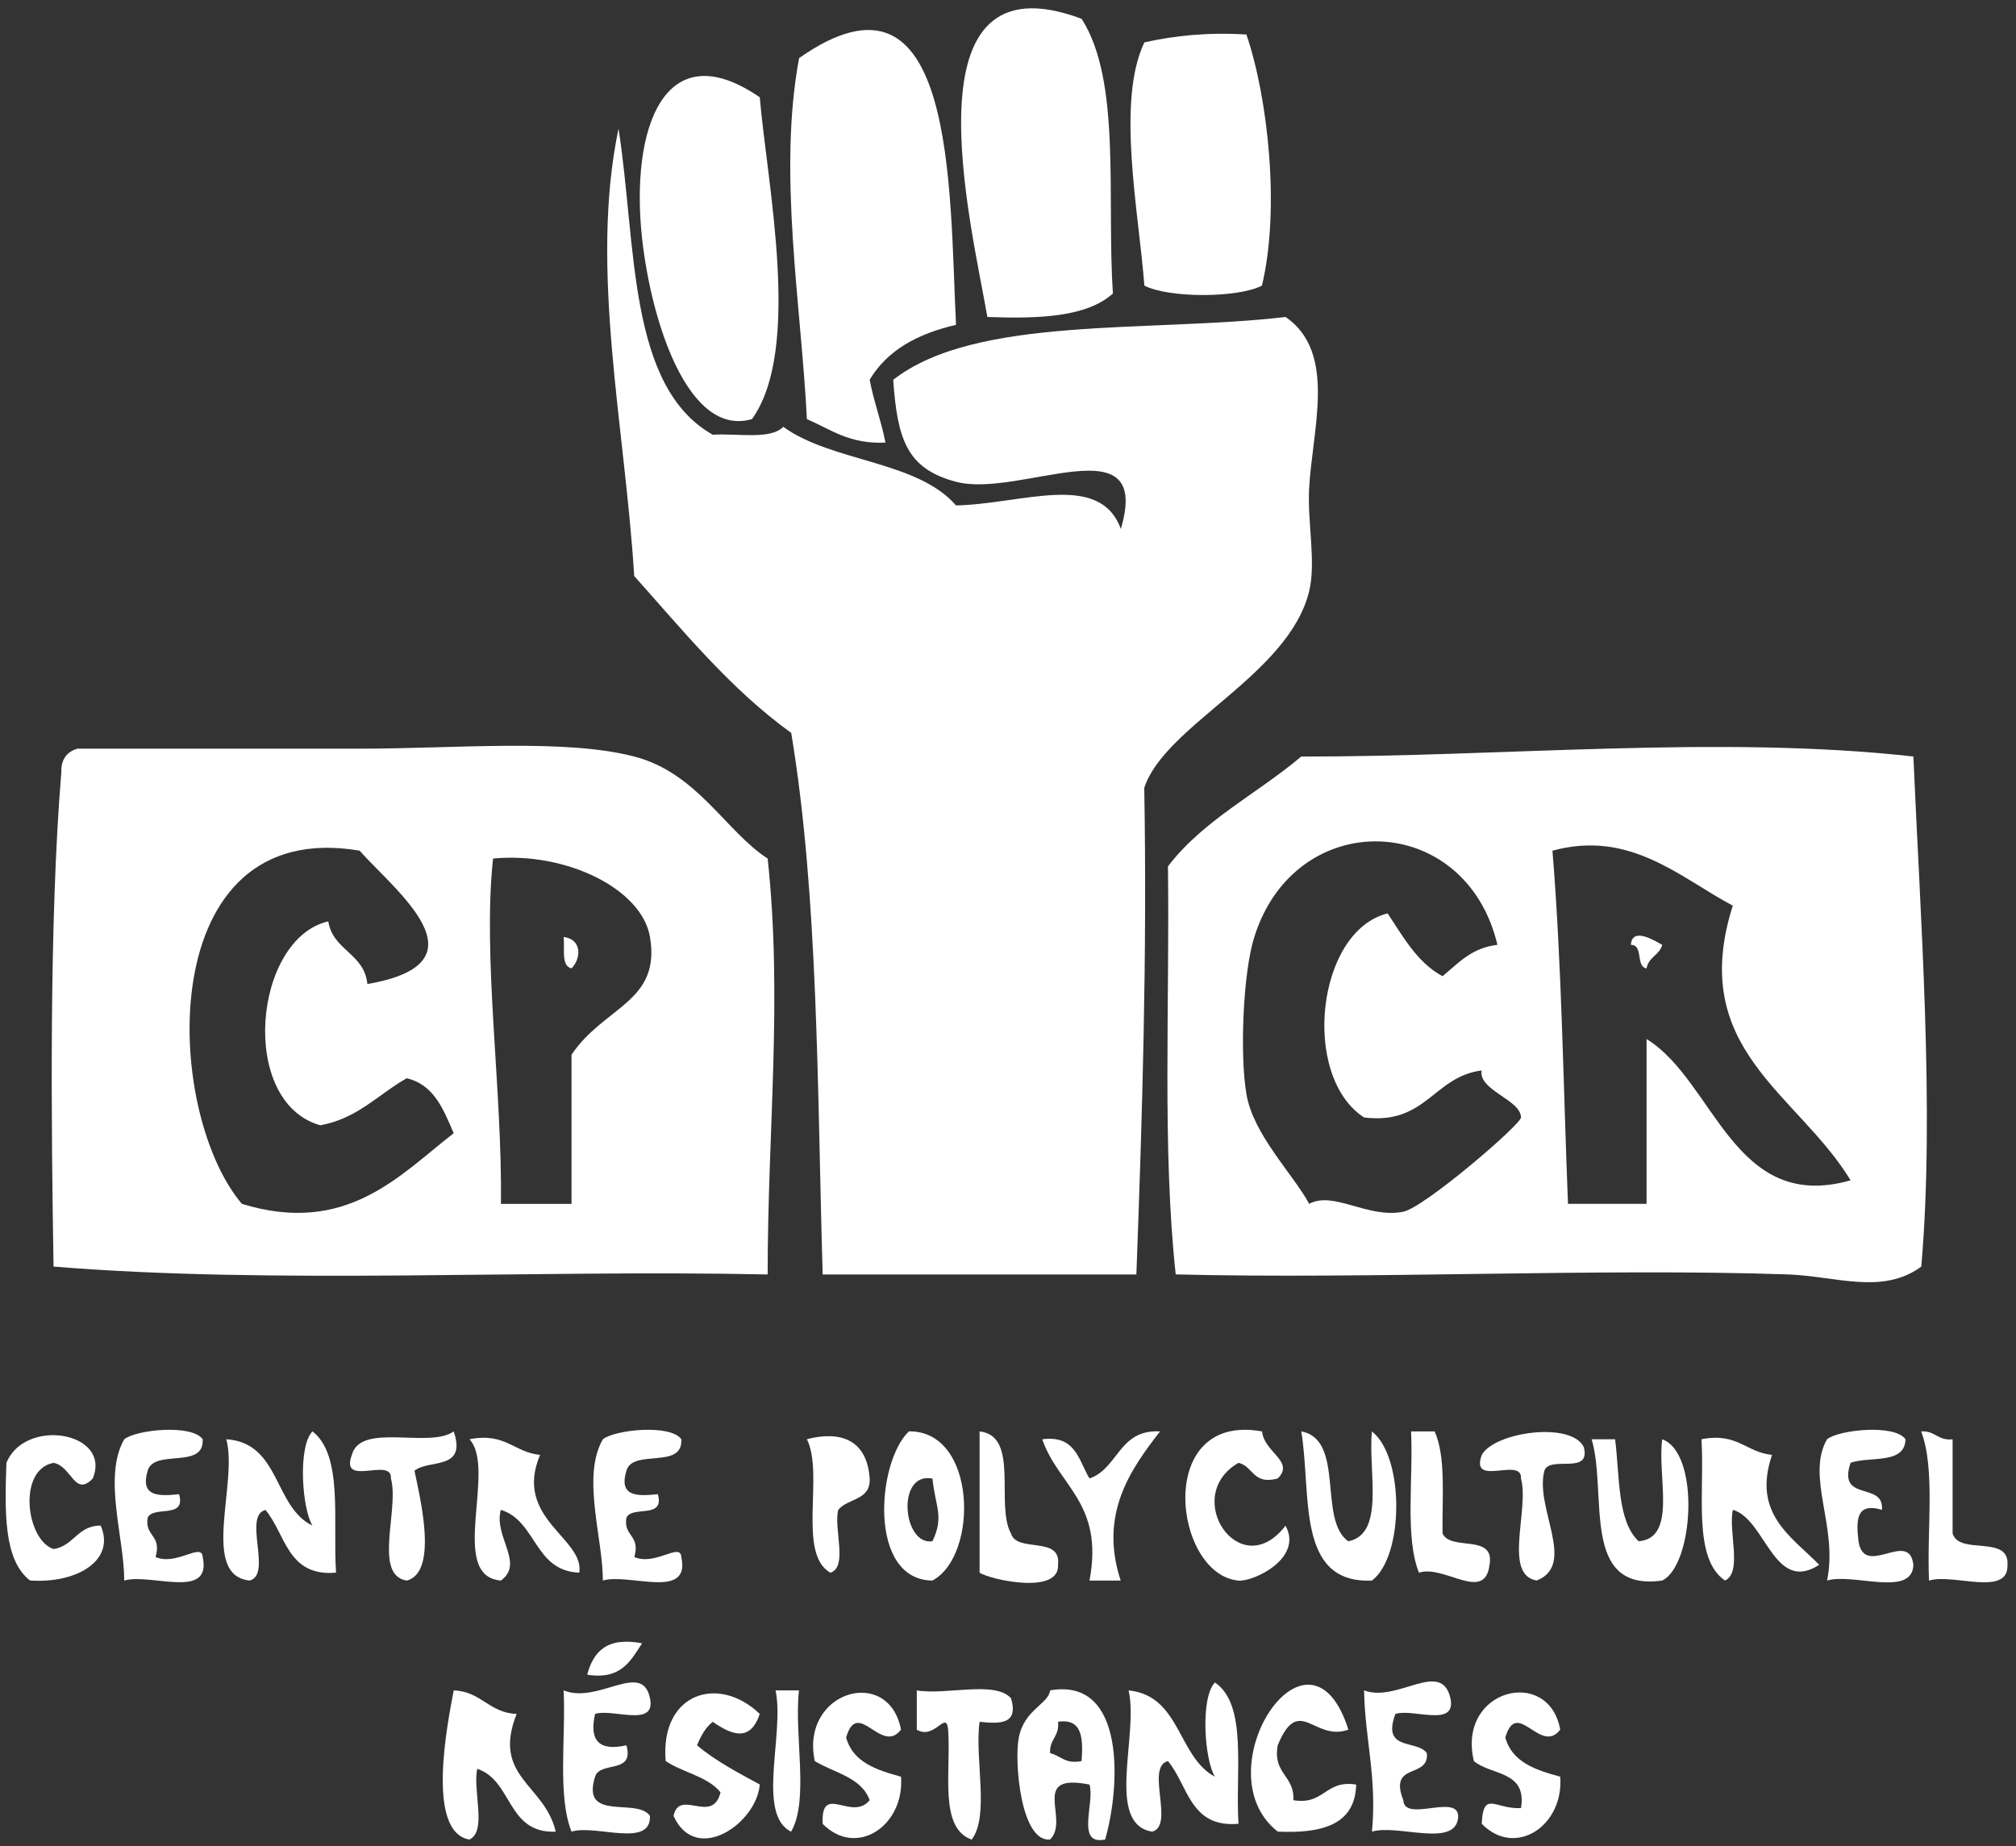 <?xml version="1.0" encoding="UTF-8" standalone="no"?>
<svg width="166px" height="152px" viewBox="0 0 166 152" version="1.1" xmlns="http://www.w3.org/2000/svg" xmlns:xlink="http://www.w3.org/1999/xlink">
    <rect x="0" y="0" width="166" height="152" fill="#333333" stroke="none"/>
    <title>cpcr</title>
    <defs></defs>
    <g id="Page-1" stroke="none" stroke-width="1" fill="none" fill-rule="evenodd">
        <g id="cpcr" fill="#FFFFFF">
            <path d="M89.06,1.548 C92.35,6.651 91.11,16.296 91.64,24.162 C89.49,26.109 85.55,26.256 81.3,26.099 C80,18.509 74.32,-3.977 89.06,1.548" id="Fill-182"></path>
            <path d="M78.72,26.746 C75.57,27.474 73.05,28.831 71.61,31.269 C71.95,33.078 72.56,34.631 72.91,36.441 C69.96,36.588 68.39,35.349 66.44,34.504 C65.98,25.183 64.03,14.201 65.8,4.782 C78.77,-4.323 78.16,15.637 78.72,26.746" id="Fill-183"></path>
            <path d="M102.63,2.84 C104.4,8.012 105.42,17.205 103.91,23.517 C101.91,24.549 96.23,24.549 94.23,23.517 C93.77,17.451 91.9,8.347 94.23,3.489 C96.7,2.938 99.41,2.644 102.63,2.84" id="Fill-184"></path>
            <path d="M62.56,8.009 C63.18,15.265 66.04,28.745 61.92,34.506 C56.69,36.03 53.64,26.572 52.87,19.641 C51.88,10.575 54.7,2.611 62.56,8.009" id="Fill-185"></path>
            <path d="M50.93,10.593 C52.42,20.101 51.66,31.831 58.69,35.793 C60.71,35.665 63.43,36.226 64.5,35.144 C68.49,38.045 75.52,37.917 78.72,41.614 C84.19,41.495 90.55,38.782 92.29,43.551 C94.91,34.722 83.95,41.063 78.72,39.667 C74.67,38.595 73.89,36.177 73.55,31.27 C80.36,25.951 94.66,27.406 105.86,26.099 C110.13,29.048 108.03,35.4 107.79,40.316 C107.66,43.069 108.38,46.343 107.79,48.712 C106.08,55.604 95.92,59.685 94.22,64.867 C94.46,78.67 94.06,91.846 93.57,104.932 L67.74,104.932 C67.29,89.644 67.39,73.824 65.15,60.344 C60.15,56.736 56.29,51.977 52.22,47.424 C51.48,35.233 48.51,22.146 50.93,10.593" id="Fill-186"></path>
            <path d="M63.21,104.932 C43.81,104.519 22.73,105.778 4.41,104.283 C4.22,92.868 4.03,75.917 5.05,63.578 C5.02,62.477 5.54,61.907 6.35,61.642 L29.61,61.642 C37.48,61.642 46.5,60.796 52.23,62.29 C57.43,63.638 59.77,68.475 63.21,70.687 C64.45,82.23 63.21,92.956 63.21,104.932 M19.92,99.121 C28.55,101.766 32.92,96.742 37.36,93.3 C36.51,91.354 35.75,89.309 33.49,88.778 C31.15,90.095 29.47,92.081 26.38,92.652 C19.62,90.754 20.86,77.294 27.03,75.858 C27.41,78.268 30,78.484 30.25,81.02 C40.36,79.28 32.51,73.322 29.61,70.038 C12.58,67.157 13.4,91.452 19.92,99.121 M53.52,77.146 C52.85,73.174 46.6,70.117 40.6,70.687 C39.72,78.798 41.36,89.633 41.25,99.121 L47.06,99.121 L47.06,86.841 C49.73,82.859 54.43,82.524 53.52,77.146" id="Fill-187"></path>
            <path d="M157.55,62.286 C158.12,75.519 159.32,91.507 158.2,104.288 C154.99,106.638 151.15,105.065 147.21,104.928 C131.69,104.396 112.93,105.33 96.81,104.928 C95.69,94.633 96.32,82.589 96.17,71.332 C99.05,67.546 103.53,65.344 107.15,62.286 C123.58,62.334 141.53,60.497 157.55,62.286 M103.28,77.152 C102.35,80.072 102.08,86.866 102.63,90.071 C103.19,93.424 106.45,96.629 107.8,99.117 C109.82,98.025 112.63,100.355 115.55,99.766 C117.31,99.402 125.24,92.579 125.24,92.008 C125.23,90.534 121.71,89.776 122,88.134 C118.01,88.655 117.45,92.628 112.32,92.008 C107.11,88.625 108.39,76.651 114.26,75.205 C115.55,77.142 116.69,79.246 118.78,80.377 C120.08,79.305 121.17,78.037 123.3,77.791 C120.68,66.749 106.66,66.346 103.28,77.152 M127.83,70.043 C128.6,79.384 128.72,89.393 129.11,99.117 L135.58,99.117 L135.58,85.548 C141.19,88.989 142.73,99.933 152.38,97.18 C148,89.982 138.92,86.394 142.68,74.566 C138.38,72.294 134.24,68.284 127.83,70.043" id="Fill-188"></path>
            <path d="M46.41,77.146 C47.9,77.323 47.89,78.877 47.06,79.732 C46.18,79.536 46.52,78.11 46.41,77.146" id="Fill-189"></path>
            <path d="M134.29,77.793 C134.39,76.191 136.48,77.606 136.87,77.793 C136.65,78.64 135.73,78.806 135.58,79.73 C134.65,79.583 135.36,77.804 134.29,77.793" id="Fill-190"></path>
            <path d="M7.64,121.731 C6.14,123.295 5.91,120.719 4.41,120.443 C1.43,120.994 2.14,126.794 4.41,127.541 C6.09,127.286 6.36,125.615 8.29,125.605 C9.55,128.486 6.29,130.403 2.47,130.127 C0.29,128.447 0.39,124.464 0.53,120.443 C2.06,116.687 9.21,117.897 7.64,121.731" id="Fill-191"></path>
            <path d="M16.69,118.501 C16.83,121.018 12.7,119.249 12.16,121.087 C11.52,123.241 13.06,123.201 14.75,123.024 C15.33,125.109 12.64,123.929 12.16,124.961 C11.9,126.514 13.34,126.367 12.81,128.196 C14.52,128.953 16.62,126.957 16.69,128.196 C17.46,131.775 12.38,129.494 10.23,130.133 C10.24,126.652 8.46,121.579 10.23,118.501 C11.2,117.715 15.79,117.233 16.69,118.501" id="Fill-192"></path>
            <path d="M25.73,125.609 C24.88,124.282 24.5,119.12 25.73,117.852 C28.28,119.828 27.39,125.235 27.67,129.483 C23.66,129.837 23.53,126.307 21.86,124.321 C19.98,124.803 22.44,129.64 20.56,130.132 C16.45,129.719 19.63,122.03 18.63,118.5 C23.09,118.786 22.53,124.076 25.73,125.609" id="Fill-193"></path>
            <path d="M37.36,117.855 C38.46,121.11 35.32,120.117 34.13,121.091 C34.49,122.929 36.18,129.448 33.49,130.136 C30.7,129.694 32.89,124.267 32.19,121.73 C32.31,119.901 27.96,122.517 28.97,119.792 C29.69,117.079 35.35,119.291 37.36,117.855" id="Fill-194"></path>
            <path d="M56.1,118.501 C56.25,121.018 52.11,119.249 51.58,121.087 C50.93,123.241 52.47,123.201 54.17,123.024 C54.75,125.109 52.05,123.929 51.58,124.961 C51.31,126.514 52.76,126.367 52.23,128.196 C53.94,128.953 56.03,126.957 56.1,128.196 C56.88,131.775 51.8,129.494 49.64,130.133 C49.65,126.652 47.87,121.579 49.64,118.501 C50.62,117.715 55.21,117.233 56.1,118.501" id="Fill-195"></path>
            <path d="M76.78,130.132 C71.47,130.093 72.18,120.379 74.84,117.852 C80.44,117.773 80.6,128.097 76.78,130.132 M76.78,126.897 C77.76,124.842 77.01,124.056 76.78,121.736 C73.77,121.155 74.33,127.291 76.78,126.897" id="Fill-196"></path>
            <path d="M80.66,117.855 C83.97,118.2 81.95,123.883 83.24,126.252 C83.74,127.904 87.4,126.4 87.12,128.838 C87.27,131.326 81.57,130.077 80.66,129.487 L80.66,117.855" id="Fill-197"></path>
            <path d="M95.52,117.854 C93.12,120.952 90.47,124.639 92.28,130.135 L89.71,130.135 C90.92,123.744 87.14,122.348 85.82,118.503 C88.57,118.13 88.82,120.244 89.71,121.728 C92.1,120.903 92.11,117.667 95.52,117.854" id="Fill-198"></path>
            <path d="M103.92,117.855 C104.08,119.586 106.64,120.313 105.21,121.73 C103.15,122.29 103.21,120.717 101.98,120.441 C97.21,123.195 102.11,130.51 105.85,125.613 C107.33,128.297 103.22,130.244 101.98,130.136 C96.62,129.664 95.02,116.244 103.92,117.855" id="Fill-199"></path>
            <path d="M107.15,117.855 C110.78,118.534 108.5,125.132 111.02,126.901 C114.07,126.291 112.65,121.199 112.96,117.855 C115.66,119.931 115.62,128.169 112.96,130.136 C106.67,130.401 108.01,123.017 107.15,117.855" id="Fill-200"></path>
            <path d="M116.19,117.855 L118.13,117.855 C119.07,119.94 118.74,123.273 118.78,126.252 C119.44,127.747 123.11,126.233 122.65,128.838 C122.27,131.995 118.89,128.789 116.84,129.487 C115.67,126.557 116.38,121.759 116.19,117.855" id="Fill-201"></path>
            <path d="M130.41,119.147 C131.03,121.487 127.62,119.806 127.17,121.084 C126.34,124.122 129.85,128.822 126.54,130.129 C123.74,129.687 125.94,124.27 125.24,121.733 C125.36,119.894 121.01,122.51 122.01,119.796 C123.03,117.908 129.37,117.004 130.41,119.147" id="Fill-202"></path>
            <path d="M156.9,118.501 C156.85,120.606 153.97,119.878 152.38,120.438 C151.26,123.722 155.18,121.943 154.96,124.312 C152.8,123.663 152.84,125.217 153.03,126.898 C153.51,129.995 157.2,125.875 157.55,128.835 C157.47,131.558 152.59,129.484 150.44,130.133 C151.37,125.748 148.68,121.579 150.44,118.501 C151.42,117.715 156.01,117.233 156.9,118.501" id="Fill-203"></path>
            <path d="M158.19,117.855 C159.35,117.777 159.56,118.642 160.78,118.505 L160.78,126.252 C161.31,128.091 165.45,126.321 165.3,128.838 C165.39,131.513 160.81,129.517 158.84,130.136 C158.64,126.036 159.38,120.973 158.19,117.855" id="Fill-204"></path>
            <path d="M131.06,118.501 L132.99,118.501 C133.38,121.569 133.15,125.237 134.93,126.898 C138.13,126.642 136.44,121.519 136.87,118.501 C140.01,119.651 139.46,128.874 136.87,130.133 C130.1,131.086 132.38,122.995 131.06,118.501" id="Fill-205"></path>
            <path d="M52.87,135.3 C51.93,136.726 51.16,138.329 48.35,137.886 C48.85,136.018 49.94,134.741 52.87,135.3" id="Fill-206"></path>
            <path d="M53.52,139.824 C54.04,142.282 50.46,140.65 49,141.112 C48.49,143.344 49.36,144.199 51.58,143.698 C52.26,146.107 49.4,144.966 49,146.284 C47.81,150.059 52.49,147.955 53.52,149.518 C53.61,152.193 49.02,150.187 47.06,150.807 C45.89,147.877 46.6,143.079 46.41,139.175 C49.24,140.346 52.88,136.688 53.52,139.824" id="Fill-207"></path>
            <path d="M100.04,146.286 C99.19,144.959 98.81,139.797 100.04,138.529 C102.75,140.357 101.7,145.913 101.98,150.16 C97.97,150.514 97.84,146.984 96.17,144.998 C94.29,145.48 96.75,150.317 94.87,150.809 C90.99,150.17 93.78,142.854 92.93,139.178 C97.23,139.62 96.95,144.634 100.04,146.286" id="Fill-208"></path>
            <path d="M111.03,142.409 C108.2,143.431 106.96,139.45 105.21,143.697 C104.78,146.066 106.61,146.175 106.5,148.219 C109.07,148.642 109.1,146.518 111.67,146.932 C111.58,150.284 108.8,150.963 105.21,150.805 C98.91,145.85 107.78,132.194 111.03,142.409" id="Fill-209"></path>
            <path d="M119.43,139.824 C119.95,142.282 116.37,140.65 114.9,141.112 C113.74,144.219 116.69,143.197 117.49,144.347 C117.69,146.491 114.31,145.045 115.55,148.221 C115.64,150.079 119.99,147.67 120.07,149.518 C120,152.242 115.11,150.158 112.97,150.807 C113.39,146.294 112.39,143.207 112.32,139.175 C115.03,140.227 118.68,136.57 119.43,139.824" id="Fill-210"></path>
            <path d="M62.56,141.116 C61.8,143.378 60.35,142.925 58.69,141.765 C58.08,142.237 57.71,142.935 57.39,143.702 C58.92,144.98 60.75,145.944 62.56,146.927 C62.31,150.122 57.31,153.593 55.46,149.513 C55.95,147.212 58.65,150.27 59.33,147.576 C58.29,146.258 56.22,145.954 54.81,144.99 C54.35,139.376 59.18,137.862 62.56,141.116" id="Fill-211"></path>
            <path d="M63.86,139.178 L65.79,139.178 C65.37,142.846 66.65,148.214 65.14,150.81 C62.26,149.384 64.62,142.718 63.86,139.178" id="Fill-212"></path>
            <path d="M74.19,142.409 C72.57,144.532 70.63,139.754 69.67,143.058 C70.22,145.083 72.16,145.732 74.19,146.283 C74.51,150.304 70.52,152.998 67.74,150.166 C67.58,146.735 70.13,150.019 71.61,148.219 C70.93,146.322 68.69,145.978 67.09,144.995 C65.87,139.263 73.17,137.09 74.19,142.409" id="Fill-213"></path>
            <path d="M75.49,139.178 C77.88,139.592 81.93,138.343 83.25,139.828 C83.89,141.981 82.34,141.941 80.66,141.764 C80.24,144.793 81.5,149.502 80.01,151.459 C77.29,150.525 78.32,145.825 78.07,142.413 C77.92,140.742 76.96,143.298 75.49,142.413 L75.49,139.178" id="Fill-214"></path>
            <path d="M91,151.454 C88.54,151.976 90.17,148.397 89.71,146.932 C84.71,145.939 88.13,149.793 86.47,151.454 C84.04,151.71 83.5,144.975 83.89,143.059 C84.35,140.728 86.32,140.325 86.47,139.175 C92.75,138.083 92.24,147.178 91,151.454 M86.47,144.346 C87.35,144.553 87.7,145.27 89.06,144.995 C89.19,143.147 89.14,141.465 87.12,141.761 C87.26,142.979 86.39,143.186 86.47,144.346" id="Fill-215"></path>
            <path d="M128.47,142.409 C126.85,144.532 124.91,139.754 123.95,143.058 C124.5,145.083 126.44,145.732 128.47,146.283 C128.79,150.304 124.79,152.998 122.01,150.166 C122.13,147.354 123.13,148.986 125.24,148.869 C125.76,145.771 122.75,146.184 121.36,144.995 C119.95,139.066 127.53,137.168 128.47,142.409" id="Fill-216"></path>
            <path d="M71.61,121.731 C71.71,123.55 69.78,123.353 69.02,124.317 C68.63,125.861 69.84,129.007 68.38,129.488 C65.61,127.945 67.88,121.367 66.44,118.496 C69.09,117.808 71.38,118.437 71.61,121.731" id="Fill-217"></path>
            <path d="M38.66,118.501 C41.61,117.921 42.31,119.573 44.47,119.789 C42.25,125.03 48.13,126.633 47.7,129.484 C43.97,129.346 44.2,125.226 41.24,124.312 C40.62,126.495 43.22,128.727 41.24,130.133 C36.86,129.779 40.92,120.979 38.66,118.501" id="Fill-218"></path>
            <path d="M140.1,118.501 C143.05,117.921 143.76,119.573 145.91,119.789 C144.29,124.578 147.38,126.416 149.8,128.835 C146.06,131.264 145.39,125.079 142.69,124.312 C142.29,126.072 143.5,129.445 142.04,130.133 C139.34,128.304 140.38,122.748 140.1,118.501" id="Fill-219"></path>
            <path d="M37.36,139.178 C39.65,139.267 40.25,141.027 42.54,141.115 C40.48,146.327 44.85,146.887 45.76,150.81 C41.72,150.977 42.22,146.592 39.3,145.638 C38.9,147.398 40.13,150.77 38.65,151.459 C35.04,150.839 36.86,141.813 37.36,139.178" id="Fill-220"></path>
        </g>
    </g>
</svg>
